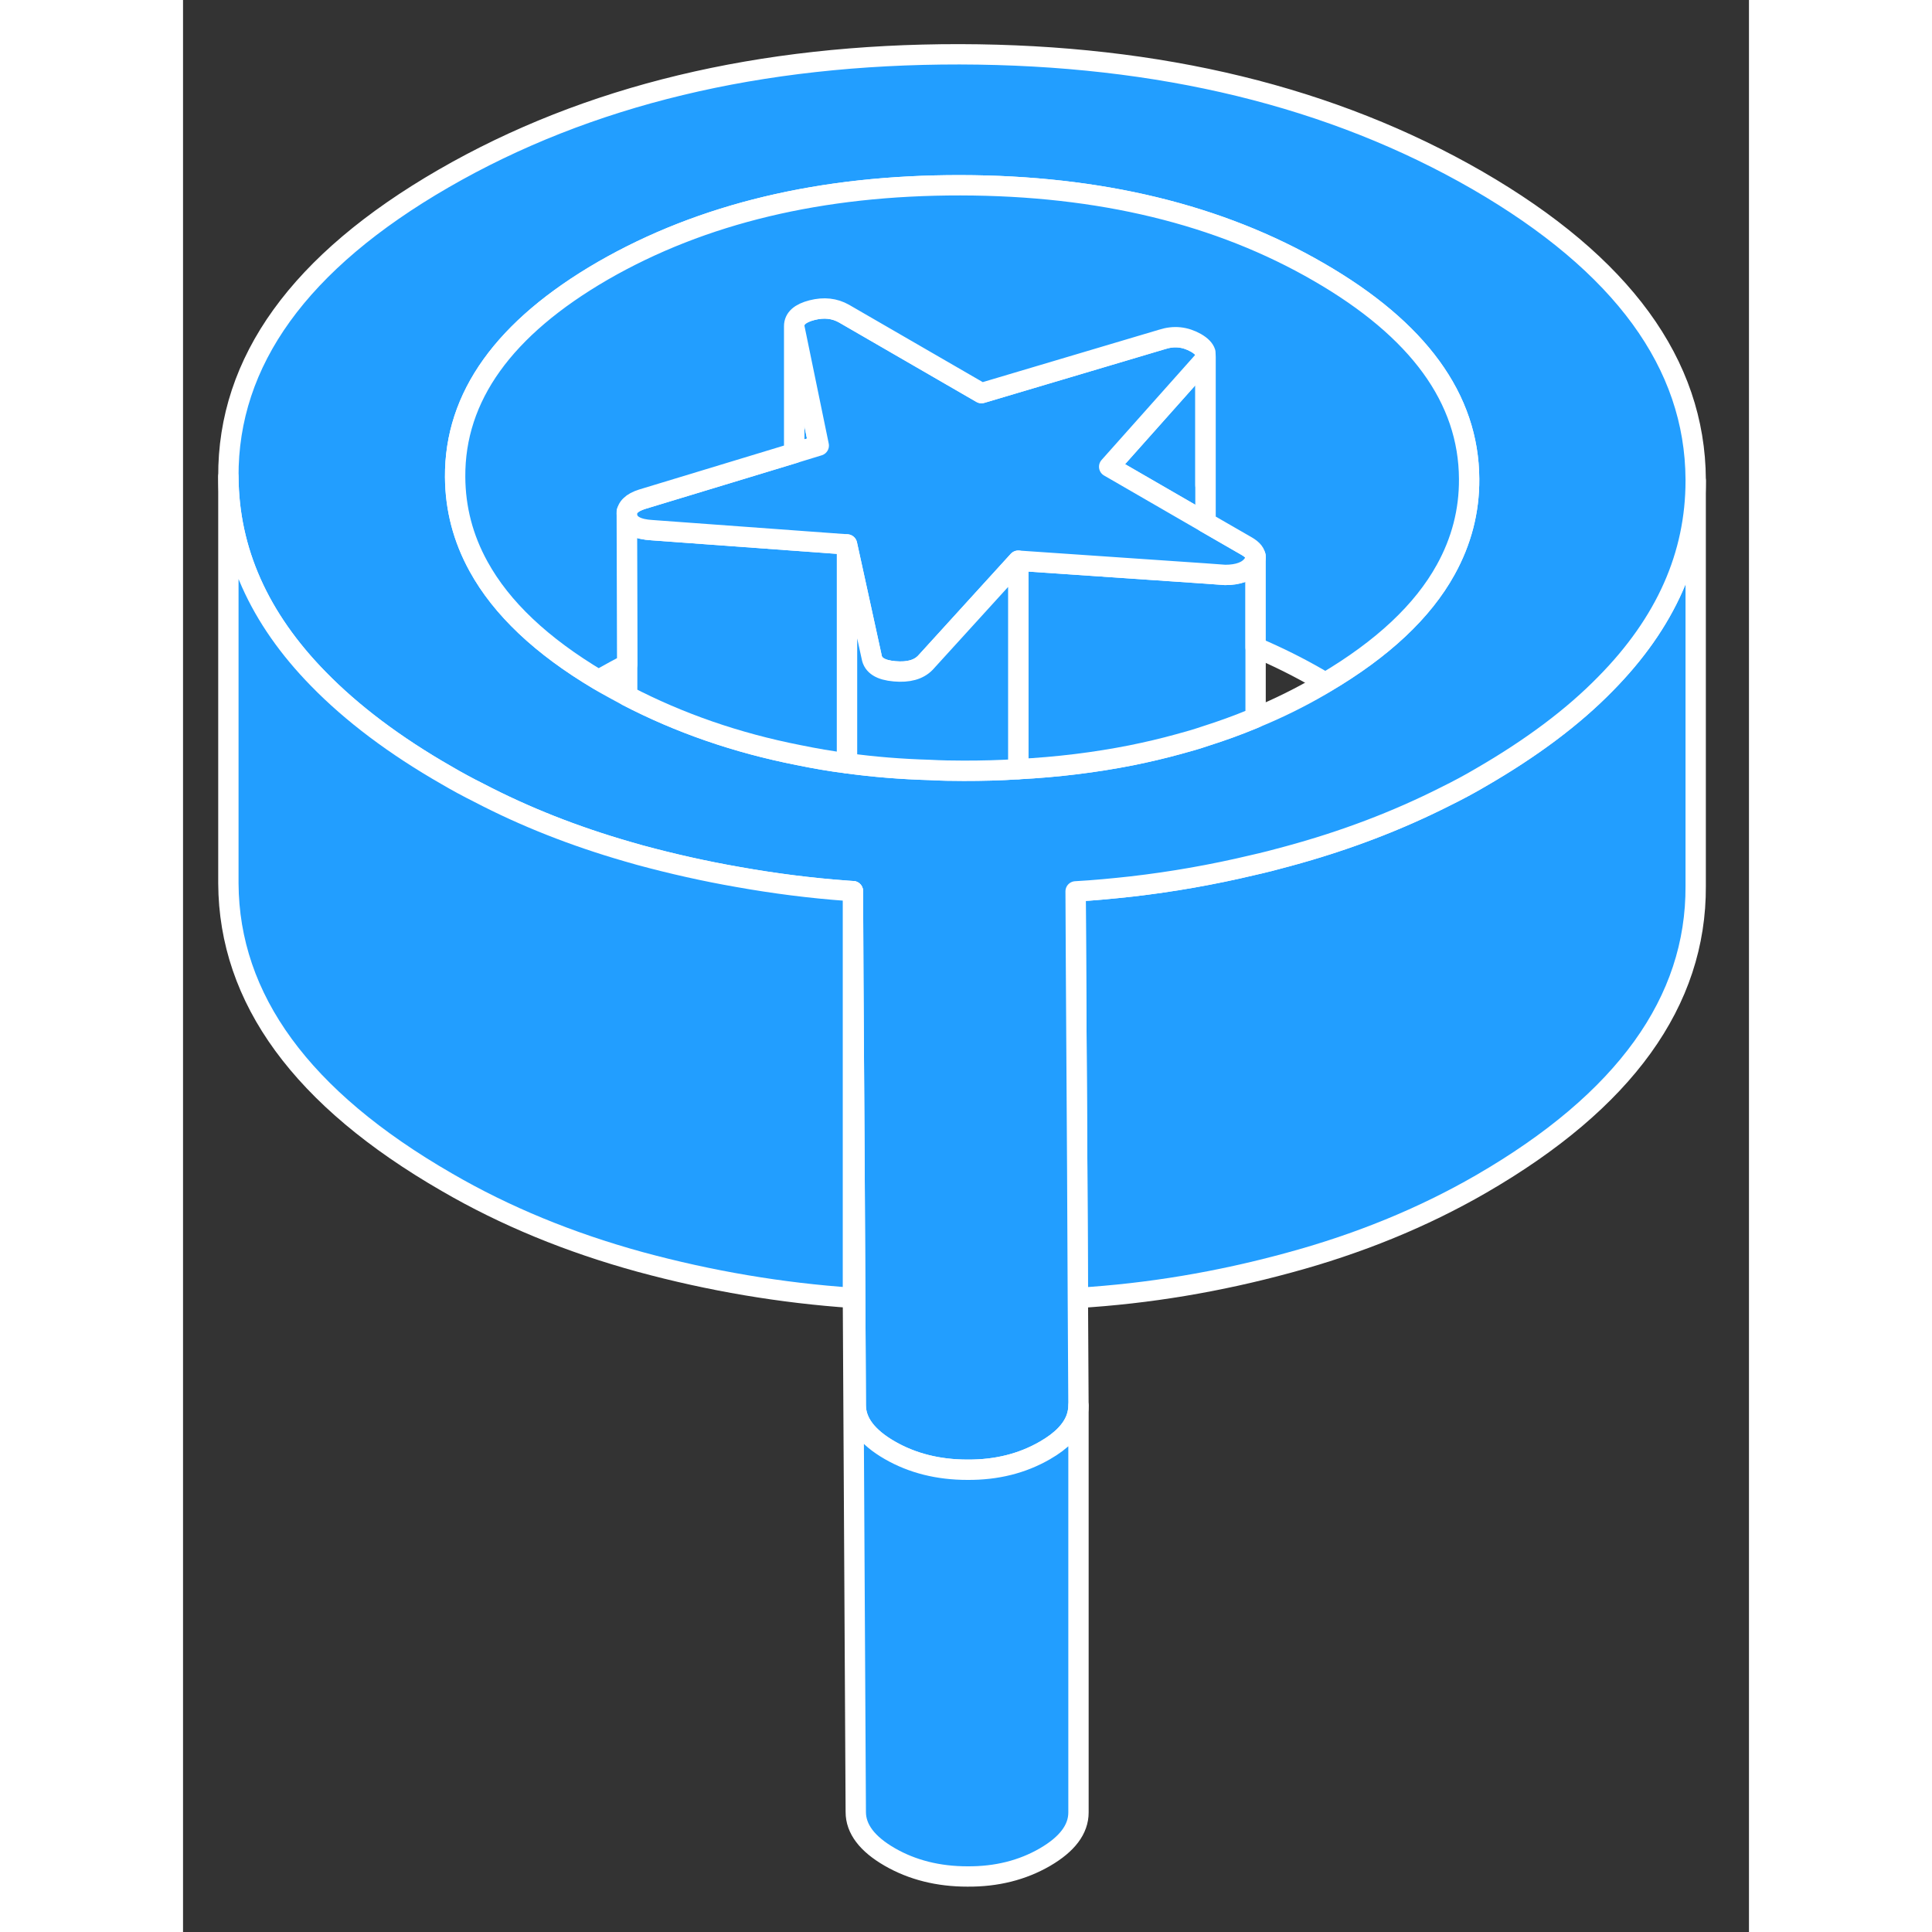 <svg width="48" height="48" viewBox="0 0 77 95" fill="#229EFF" xmlns="http://www.w3.org/2000/svg" stroke-width="1px" stroke-linecap="round" stroke-linejoin="round"><rect x="0" y="0" width="77" height="95" fill="#333333" stroke="none"/><path d="M74.38 23.64V43.57C74.41 49.25 70.89 54.14 63.81 58.23C60.95 59.88 57.79 61.17 54.34 62.1C50.93 63.03 47.48 63.61 44 63.82L43.97 57.57L43.91 47.77L43.89 43.83C44.81 43.78 45.73 43.69 46.64 43.59C48.64 43.36 50.63 43.01 52.6 42.54C53.18 42.41 53.76 42.26 54.34 42.1C57.11 41.35 59.69 40.37 62.08 39.16C62.67 38.87 63.25 38.56 63.81 38.23C66.3 36.79 68.35 35.26 69.95 33.62C72.91 30.62 74.38 27.3 74.38 23.64Z" stroke="white" stroke-linejoin="round"/><path d="M63.65 8.87C56.52 4.76 48.04 2.69 38.19 2.67C28.35 2.66 19.89 4.69 12.81 8.78C5.73 12.87 2.2 17.76 2.23 23.44C2.25 27.08 3.73 30.4 6.66 33.39C8.3 35.07 10.4 36.66 12.97 38.13C13.48 38.43 14 38.71 14.54 38.98C16.8 40.16 19.24 41.12 21.84 41.87L22.47 42.05C24.06 42.48 25.66 42.84 27.27 43.12C29.06 43.44 30.85 43.67 32.65 43.8C32.75 43.81 32.84 43.81 32.94 43.82L32.96 48.21L33.02 57.58L33.08 69.1C33.08 69.93 33.64 70.67 34.75 71.31C35.86 71.95 37.14 72.27 38.57 72.27C40.01 72.28 41.27 71.96 42.38 71.32C43.2 70.85 43.71 70.32 43.92 69.74C43.99 69.54 44.03 69.33 44.03 69.12L44 63.82L43.97 57.57L43.91 47.77L43.89 43.83C44.81 43.78 45.73 43.69 46.64 43.59C48.64 43.36 50.63 43.01 52.6 42.54C53.18 42.41 53.76 42.26 54.34 42.1C57.11 41.35 59.69 40.37 62.08 39.16C62.67 38.87 63.25 38.56 63.81 38.23C66.3 36.79 68.35 35.26 69.95 33.62C72.91 30.62 74.38 27.3 74.38 23.64V23.57C74.35 17.89 70.77 12.99 63.65 8.87ZM62.09 28.01C60.96 30.06 58.98 31.91 56.17 33.57C56.1 33.62 56.03 33.66 55.96 33.7C54.93 34.3 53.86 34.83 52.74 35.29C52.69 35.31 52.65 35.33 52.6 35.35C51.85 35.66 51.08 35.94 50.29 36.19C49.85 36.34 49.4 36.47 48.95 36.59C48.19 36.8 47.42 36.98 46.63 37.14C44.86 37.49 43.01 37.72 41.07 37.82C40.19 37.88 39.3 37.9 38.39 37.9C37.83 37.9 37.27 37.89 36.73 37.86C35.32 37.82 33.96 37.71 32.65 37.53C31.84 37.43 31.05 37.29 30.27 37.13C27.21 36.53 24.4 35.55 21.84 34.22C21.48 34.03 21.12 33.83 20.76 33.63C20.65 33.57 20.55 33.51 20.44 33.44C17.63 31.77 15.66 29.91 14.53 27.85C13.77 26.47 13.39 25.01 13.38 23.46C13.35 19.51 15.78 16.13 20.65 13.31C25.53 10.5 31.39 9.1 38.23 9.11C45.07 9.12 50.95 10.54 55.85 13.38C60.75 16.21 63.22 19.6 63.24 23.55C63.25 25.13 62.86 26.62 62.09 28.01Z" stroke="white" stroke-linejoin="round"/><path d="M31.26 21.91L30.05 22.28V16.04L31.26 21.91Z" stroke="white" stroke-linejoin="round"/><path d="M32.65 26.77V37.53C31.84 37.43 31.05 37.29 30.27 37.13C27.21 36.53 24.4 35.55 21.84 34.22V32.67L21.82 25.26C21.82 25.31 21.82 25.36 21.84 25.42C21.94 25.82 22.35 26.03 23.07 26.07L30.05 26.58L32.65 26.77Z" stroke="white" stroke-linejoin="round"/><path d="M52.74 27.41V35.29C52.74 35.29 52.65 35.33 52.6 35.35C51.85 35.66 51.08 35.94 50.29 36.19C49.85 36.34 49.4 36.47 48.95 36.59C48.19 36.8 47.42 36.98 46.63 37.14C44.86 37.49 43.01 37.72 41.07 37.82V27.57L50.28 28.2L51.24 28.27C51.89 28.27 52.35 28.1 52.6 27.76C52.69 27.64 52.74 27.52 52.74 27.41Z" stroke="white" stroke-linejoin="round"/><path d="M50.28 23.86V25.69L45.87 23.14L45.54 22.95L50.11 17.82C50.19 17.73 50.25 17.64 50.27 17.56V23.86H50.28Z" stroke="white" stroke-linejoin="round"/><path d="M52.74 27.41C52.74 27.52 52.69 27.64 52.6 27.76C52.35 28.1 51.89 28.27 51.24 28.27L50.28 28.2L41.07 27.57L39.64 29.14L36.5 32.59C36.17 32.93 35.67 33.07 34.99 33.01C34.3 32.95 33.93 32.72 33.86 32.3L33.22 29.37L32.65 26.77L30.05 26.58L23.07 26.07C22.35 26.03 21.94 25.82 21.84 25.42C21.82 25.36 21.82 25.31 21.82 25.26C21.82 25.11 21.88 24.97 22.01 24.85C22.13 24.73 22.32 24.63 22.57 24.55L30.05 22.28L31.26 21.91L30.05 16.04C30.05 15.66 30.34 15.4 30.93 15.25C31.52 15.1 32.04 15.16 32.5 15.42L39.26 19.33L48.14 16.69C48.73 16.5 49.28 16.56 49.81 16.86C50.07 17.01 50.22 17.17 50.27 17.33V17.56C50.25 17.64 50.19 17.73 50.11 17.82L45.54 22.95L45.87 23.14L50.28 25.69L52.31 26.86C52.6 27.03 52.74 27.21 52.74 27.41Z" stroke="white" stroke-linejoin="round"/><path d="M63.24 23.55C63.25 25.13 62.86 26.62 62.09 28.01C60.96 30.06 58.98 31.91 56.17 33.57C56.06 33.51 55.96 33.44 55.85 33.38C54.85 32.8 53.82 32.29 52.74 31.83V27.41C52.74 27.21 52.6 27.03 52.31 26.86L50.28 25.69V17.56L50.27 17.33C50.22 17.17 50.07 17.01 49.81 16.86C49.28 16.56 48.73 16.5 48.14 16.69L39.26 19.33L32.5 15.42C32.04 15.16 31.52 15.1 30.93 15.25C30.34 15.4 30.05 15.66 30.05 16.04V22.28L22.57 24.55C22.32 24.63 22.13 24.73 22.01 24.85C21.88 24.97 21.82 25.11 21.82 25.26L21.84 32.67C21.44 32.87 21.04 33.09 20.65 33.31C20.58 33.35 20.51 33.39 20.44 33.44C17.63 31.77 15.66 29.91 14.53 27.85C13.77 26.47 13.39 25.01 13.38 23.46C13.35 19.51 15.78 16.13 20.65 13.31C25.53 10.5 31.39 9.1 38.23 9.11C45.07 9.12 50.95 10.54 55.85 13.38C60.75 16.21 63.22 19.6 63.24 23.55Z" stroke="white" stroke-linejoin="round"/><path d="M44.031 69.12V89.12C44.031 89.95 43.48 90.68 42.38 91.32C41.27 91.96 40.01 92.28 38.57 92.27C37.14 92.27 35.86 91.95 34.75 91.31C33.64 90.67 33.08 89.93 33.08 89.1L32.94 63.82V43.82L32.96 48.21L33.02 57.58L33.08 69.1C33.08 69.93 33.64 70.67 34.75 71.31C35.86 71.95 37.14 72.27 38.57 72.27C40.01 72.28 41.27 71.96 42.38 71.32C43.2 70.85 43.71 70.32 43.92 69.74C43.99 69.54 44.031 69.33 44.031 69.12Z" stroke="white" stroke-linejoin="round"/><path d="M32.94 43.82V63.82C29.42 63.58 25.93 62.99 22.47 62.05C19.01 61.1 15.84 59.8 12.97 58.13C5.84 54.02 2.26 49.12 2.23 43.44V23.44C2.25 27.08 3.73 30.4 6.66 33.39C8.3 35.07 10.4 36.66 12.97 38.13C13.48 38.43 14 38.71 14.54 38.98C16.8 40.16 19.24 41.12 21.84 41.87L22.47 42.05C24.06 42.48 25.66 42.84 27.27 43.12C29.06 43.44 30.85 43.67 32.65 43.8C32.75 43.81 32.84 43.81 32.94 43.82Z" stroke="white" stroke-linejoin="round"/><path d="M21.82 25.26V25.16" stroke="white" stroke-linejoin="round"/><path d="M41.07 27.57V37.82C40.19 37.88 39.3 37.9 38.39 37.9C37.83 37.9 37.27 37.89 36.73 37.86C35.32 37.82 33.96 37.71 32.65 37.53V26.77L33.22 29.37L33.86 32.3C33.93 32.72 34.3 32.95 34.99 33.01C35.67 33.07 36.17 32.93 36.5 32.59L39.64 29.14L41.07 27.57Z" stroke="white" stroke-linejoin="round"/><path d="M52.74 27.41V27.35" stroke="white" stroke-linejoin="round"/></svg>